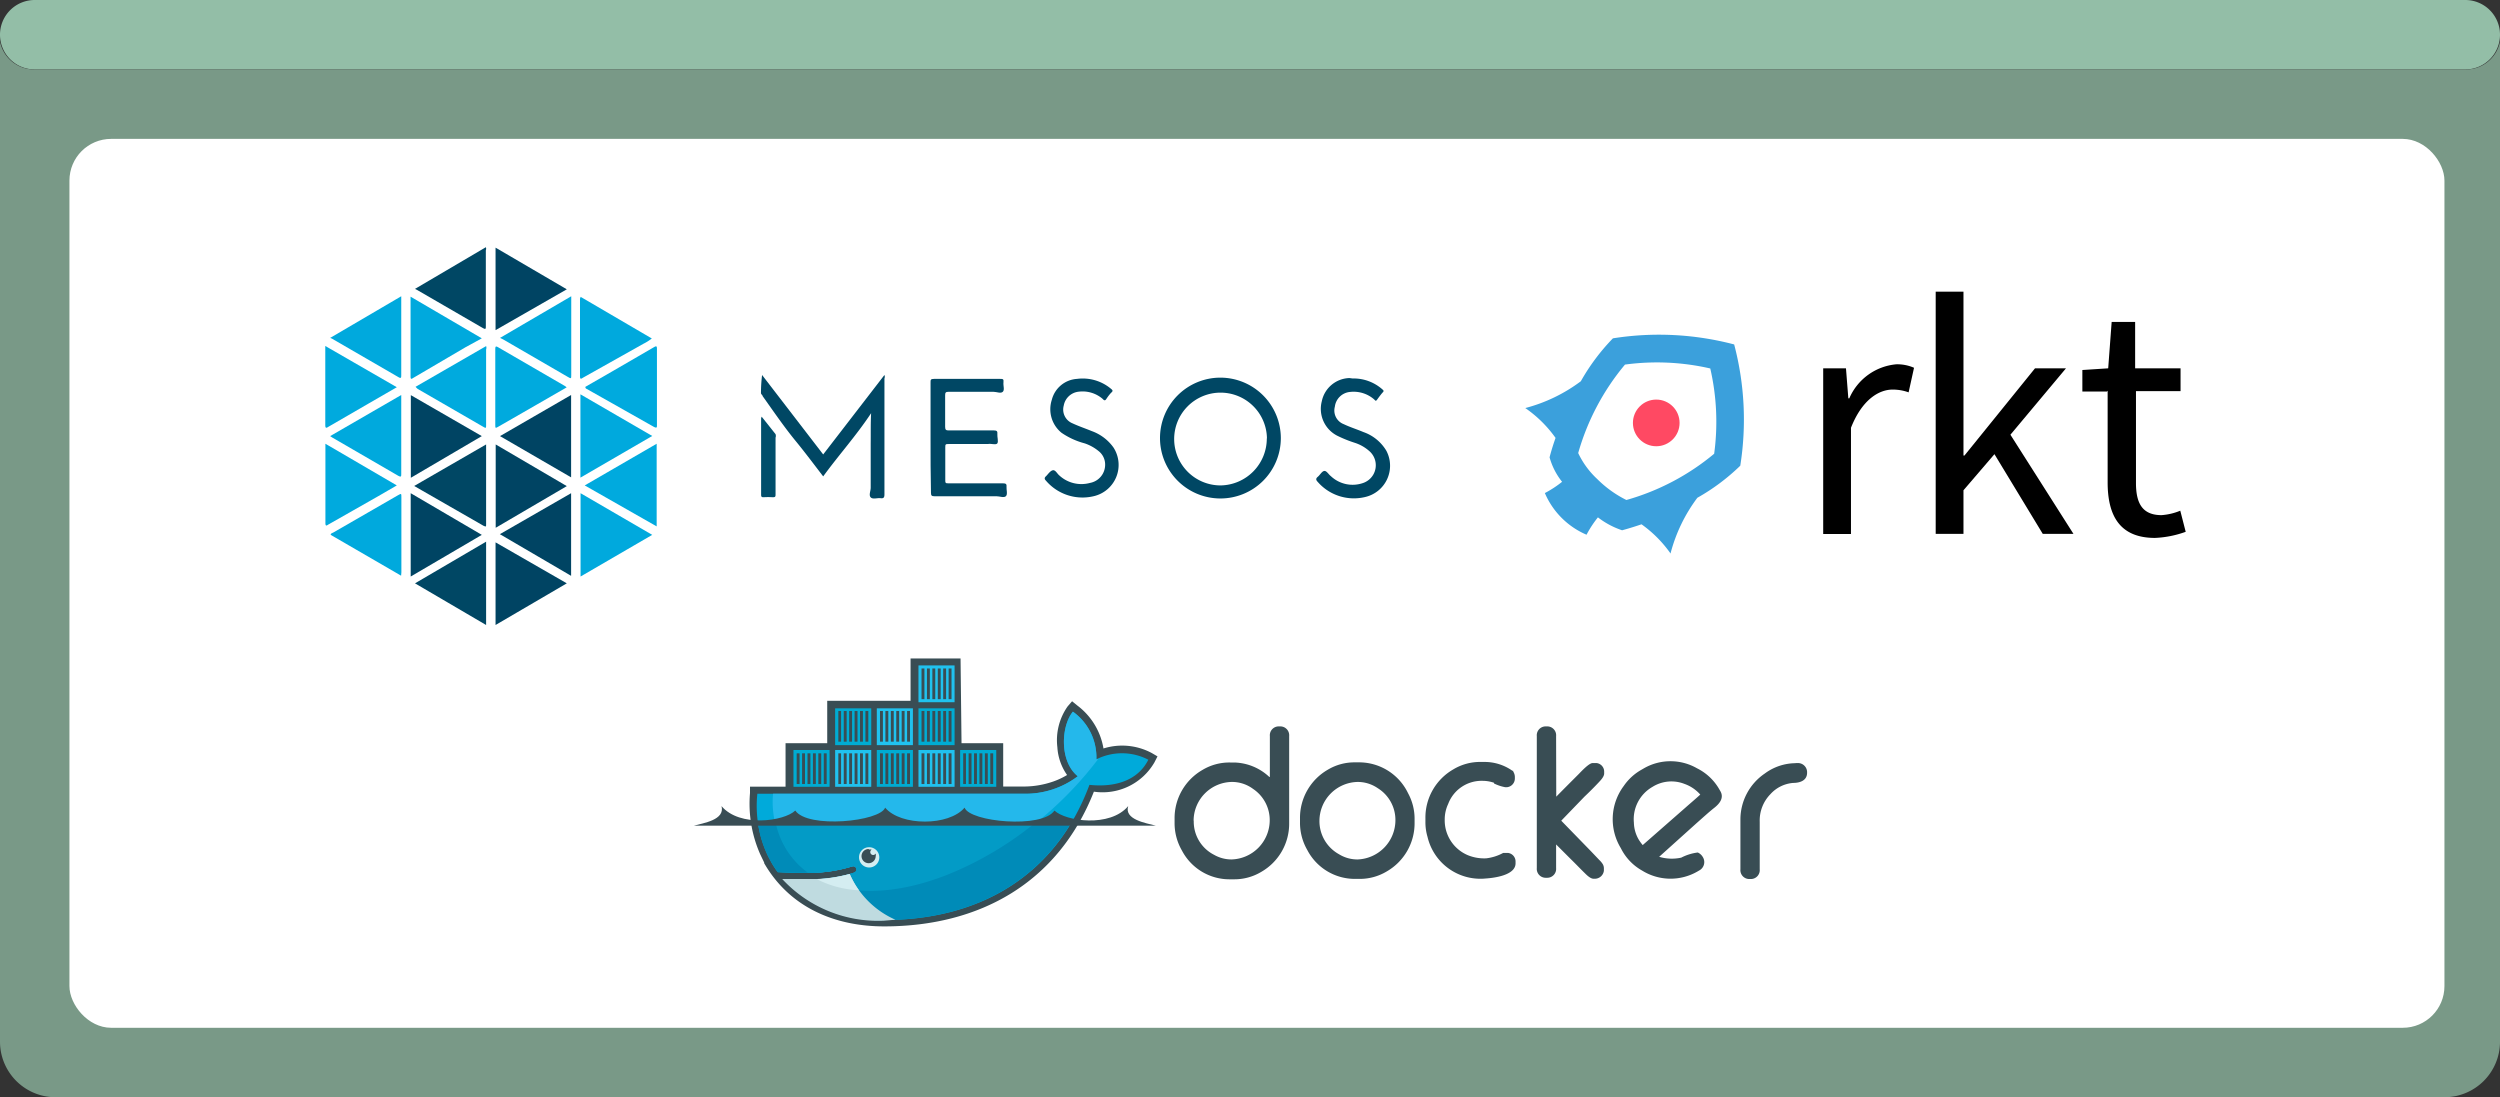 <svg id="Layer_1" data-name="Layer 1" xmlns="http://www.w3.org/2000/svg" viewBox="0 0 180 79"><rect x="0" y="0" width="180" height="79" fill="#333333" stroke="none"/><defs><style>.cls-1{fill:#93bea7;}.cls-2{fill:#799987;}.cls-3{fill:#fff;}.cls-4{fill:#394d54;}.cls-10,.cls-11,.cls-4,.cls-9{fill-rule:evenodd;}.cls-5{fill:#00aada;}.cls-6{fill:#24b8eb;}.cls-7{fill:#008bb8;}.cls-8{fill:#039bc6;}.cls-9{fill:#00acd3;}.cls-10{fill:#20c2ef;}.cls-11,.cls-13{fill:#d4edf1;}.cls-12{fill:#bfdbe0;}.cls-14{fill:#004764;}.cls-15{fill:#00aade;}.cls-16{fill:#004463;}.cls-17{fill:#00a9dd;}.cls-18{fill:#004e6b;}.cls-19{fill:#3ba0dc;}.cls-20{fill:#ff4963;}</style></defs><title>container logo 3</title><path id="Rectangle-2-Copy-4" class="cls-1" d="M2.5,0h175A2.5,2.5,0,0,1,180,2.5h0A2.5,2.5,0,0,1,177.5,5H2.5A2.5,2.5,0,0,1,0,2.5H0A2.5,2.5,0,0,1,2.5,0Z"/><path class="cls-2" d="M180,3V75a4,4,0,0,1-4,4H4a4,4,0,0,1-4-4V3H0A2.5,2.5,0,0,0,2.5,5h175A2.49,2.49,0,0,0,180,3Z"/><rect id="Rectangle-13-Copy-12" class="cls-3" x="5" y="10" width="171" height="64" rx="3" ry="3"/><path id="outline" class="cls-4" d="M69.23,53.51h3v3.12h1.52a6.46,6.46,0,0,0,2.08-.36,5.29,5.29,0,0,0,1-.47,3.87,3.87,0,0,1-.7-2,4.23,4.23,0,0,1,.74-2.94l.32-.37.38.31a4.87,4.87,0,0,1,1.88,3.09,4.51,4.51,0,0,1,3.48.33l.41.24-.22.43A4.31,4.31,0,0,1,78.76,57c-2.6,6.59-8.25,9.7-15.1,9.7-3.54,0-6.79-1.35-8.64-4.55l0-.05-.27-.56A9,9,0,0,1,54,57.1l0-.46h2.56V53.51h3V50.46h6V47.41h3.6Z"/><g id="body_colors" data-name="body colors"><path class="cls-5" d="M78.94,54.67a4.05,4.05,0,0,0-1.69-3.43c-.84,1-1,3.56.35,4.65a6.23,6.23,0,0,1-3.85,1.26H54.53a8.38,8.38,0,0,0,.8,4.55l.22.41a7.42,7.42,0,0,0,.45.69h0q1.18.08,2.18.05h0a10.53,10.53,0,0,0,3.19-.47.23.23,0,0,1,.29.15.24.24,0,0,1-.14.3l-.34.11h0a9.84,9.84,0,0,1-2.2.37h-.15c-.35,0-.72,0-1.11,0s-.83,0-1.29,0h0a9.33,9.33,0,0,0,7.24,2.93c6.64,0,12.27-3,14.77-9.73,1.77.19,3.47-.27,4.24-1.81A4.11,4.11,0,0,0,78.94,54.67Z"/><path class="cls-6" d="M78.94,54.67a4.05,4.05,0,0,0-1.69-3.43c-.84,1-1,3.56.35,4.65a6.23,6.23,0,0,1-3.85,1.26H55.66a6.4,6.4,0,0,0,2.51,5.7h0a10.53,10.53,0,0,0,3.19-.47.23.23,0,0,1,.29.15.24.24,0,0,1-.14.3l-.34.11h0a10.36,10.36,0,0,1-2.26.38l0,0c2.26,1.18,5.54,1.18,9.29-.29a26.17,26.17,0,0,0,10.87-8.38Z"/><path class="cls-7" d="M54.56,59.18a7.92,7.92,0,0,0,.76,2.51l.22.41a7.42,7.42,0,0,0,.45.69q1.18.08,2.18.05a10.53,10.53,0,0,0,3.19-.47.23.23,0,0,1,.29.15.24.24,0,0,1-.14.3l-.34.11h0a10.37,10.37,0,0,1-2.26.37h-.11c-.35,0-.72,0-1.1,0s-.85,0-1.31,0a9.36,9.36,0,0,0,7.26,2.94c5.69,0,10.63-2.2,13.5-7.05Z"/><path class="cls-8" d="M55.84,59.18a5.89,5.89,0,0,0,2.34,3.66,10.53,10.53,0,0,0,3.19-.47.23.23,0,0,1,.29.15.24.24,0,0,1-.14.3l-.34.11h0a10.52,10.52,0,0,1-2.27.37c2.26,1.18,5.53,1.16,9.28-.31a24.45,24.45,0,0,0,6.42-3.81Z"/></g><g id="Containers"><path class="cls-9" d="M59.31,54.24h.21v2.21h-.21Zm-.39,0h.21v2.21h-.21Zm-.39,0h.21v2.21h-.21Zm-.39,0h.21v2.21h-.21Zm-.39,0h.21v2.21h-.21Zm-.39,0h.21v2.21h-.21ZM57.13,54h2.6v2.65h-2.6Z"/><path class="cls-9" d="M62.31,51.19h.21v2.21h-.21Zm-.39,0h.21v2.21h-.21Zm-.39,0h.21v2.21h-.21Zm-.39,0h.21v2.21h-.21Zm-.39,0h.21v2.21h-.21Zm-.39,0h.2v2.21h-.2ZM60.13,51h2.6v2.65h-2.6Z"/><path class="cls-10" d="M62.31,54.24h.21v2.21h-.21Zm-.39,0h.21v2.21h-.21Zm-.39,0h.21v2.21h-.21Zm-.39,0h.21v2.21h-.21Zm-.39,0h.21v2.21h-.21Zm-.39,0h.2v2.21h-.2ZM60.13,54h2.6v2.65h-2.6Z"/><path class="cls-9" d="M65.31,54.24h.21v2.21h-.21Zm-.39,0h.21v2.21h-.21Zm-.39,0h.21v2.21h-.21Zm-.39,0h.21v2.21h-.21Zm-.39,0h.21v2.21h-.21Zm-.39,0h.21v2.21h-.21ZM63.13,54h2.6v2.65h-2.6Z"/><path class="cls-10" d="M65.31,51.19h.21v2.21h-.21Zm-.39,0h.21v2.21h-.21Zm-.39,0h.21v2.21h-.21Zm-.39,0h.21v2.21h-.21Zm-.39,0h.21v2.21h-.21Zm-.39,0h.21v2.21h-.21ZM63.13,51h2.6v2.65h-2.6Z"/><path class="cls-10" d="M68.3,54.24h.21v2.21H68.3Zm-.39,0h.21v2.21h-.21Zm-.39,0h.21v2.21h-.21Zm-.39,0h.21v2.21h-.21Zm-.39,0h.21v2.21h-.21Zm-.39,0h.21v2.21h-.21ZM66.13,54h2.6v2.65h-2.6Z"/><path class="cls-9" d="M68.3,51.19h.21v2.21H68.3Zm-.39,0h.21v2.21h-.21Zm-.39,0h.21v2.21h-.21Zm-.39,0h.21v2.21h-.21Zm-.39,0h.21v2.21h-.21Zm-.39,0h.21v2.21h-.21ZM66.13,51h2.6v2.65h-2.6Z"/><path class="cls-10" d="M68.3,48.13h.21v2.21H68.3Zm-.39,0h.21v2.21h-.21Zm-.39,0h.21v2.21h-.21Zm-.39,0h.21v2.21h-.21Zm-.39,0h.21v2.21h-.21Zm-.39,0h.21v2.21h-.21Zm-.22-.22h2.6v2.65h-2.6Z"/><path class="cls-9" d="M71.3,54.24h.21v2.21H71.3Zm-.39,0h.21v2.21h-.21Zm-.39,0h.21v2.21h-.21Zm-.39,0h.21v2.21h-.21Zm-.39,0h.21v2.21h-.21Zm-.39,0h.2v2.21h-.2ZM69.13,54h2.6v2.65h-2.6Z"/></g><path class="cls-11" d="M62.57,61a.73.73,0,1,1-.72.73.72.72,0,0,1,.72-.73"/><path class="cls-4" d="M62.57,61.17a.51.51,0,0,1,.19,0,.21.21,0,0,0-.1.18.21.21,0,0,0,.21.21.21.21,0,0,0,.18-.11.53.53,0,0,1,0,.2.51.51,0,1,1-.51-.52"/><path class="cls-4" d="M49.89,59.45H83.23c-.73-.19-2.3-.44-2-1.41-1.32,1.56-4.5,1.09-5.31.32-.89,1.32-6.1.82-6.47-.21-1.12,1.34-4.6,1.34-5.72,0-.36,1-5.57,1.53-6.47.21-.8.77-4,1.23-5.31-.32.26,1-1.31,1.22-2,1.41"/><path class="cls-12" d="M64.47,66.22a6.38,6.38,0,0,1-3.29-3.3,10.81,10.81,0,0,1-2.37.37q-.52,0-1.09,0t-1.4,0a9.4,9.4,0,0,0,7.34,3Z"/><path class="cls-13" d="M61.84,64.1a6.36,6.36,0,0,1-.66-1.17,10.82,10.82,0,0,1-2.37.37A7.45,7.45,0,0,0,61.84,64.1Z"/><path class="cls-4" d="M118.27,60.85l3.07-2.69c.35-.31.73-.63,1.08-.95a2.73,2.73,0,0,0-1.14-.77,2.57,2.57,0,0,0-2.31.22,2.68,2.68,0,0,0-1.33,2.57,2.51,2.51,0,0,0,.36,1.24,3.28,3.28,0,0,0,.27.37m1.19.85a3.17,3.17,0,0,0,1.59.06,3.55,3.55,0,0,1,1.19-.37h0l0,0a.79.79,0,0,1,.37.34.68.68,0,0,1-.26.95l-.12.07a3.88,3.88,0,0,1-4-.06,3.75,3.75,0,0,1-1.46-1.48l-.08-.15a4,4,0,0,1,.22-4.46,3.81,3.81,0,0,1,1.26-1.16l.19-.11a3.84,3.84,0,0,1,3.83,0,3.77,3.77,0,0,1,1.61,1.53l.07.12c.28.49-.08.91-.45,1.2s-.86.74-1.27,1.1Zm9.82-6.75h.14a.66.66,0,0,1,.69.7c0,.58-.55.73-1,.73a2.47,2.47,0,0,0-1.64.81,2.71,2.71,0,0,0-.77,2v3.41a.64.64,0,0,1-.64.7h-.11a.64.64,0,0,1-.64-.7V59a4,4,0,0,1,1.76-3.31A3.75,3.75,0,0,1,129.28,54.95Zm-17.23,2.42c.54-.55,1.08-1.09,1.62-1.63.15-.15.73-.79,1-.79h.28a.62.62,0,0,1,.55.61v.14c0,.24-.27.51-.42.67-.32.34-.65.67-1,1l-1.67,1.73,2.15,2.21.59.62a1.53,1.53,0,0,1,.23.27.59.59,0,0,1,.1.32v.18a.66.66,0,0,1-.63.58h-.11c-.23,0-.49-.26-.64-.41-.32-.31-.63-.64-1-1l-1.06-1.06v1.7a.64.64,0,0,1-.64.7h-.11a.64.64,0,0,1-.64-.7V53a.64.64,0,0,1,.64-.7h.11a.64.64,0,0,1,.64.7Zm-4.48-1a2.54,2.54,0,0,0-.82-.14,2.57,2.57,0,0,0-2.48,1.66,2.62,2.62,0,0,0-.25,1.13,2.72,2.72,0,0,0,1.68,2.57,3.1,3.1,0,0,0,1.31.22,3.38,3.38,0,0,0,1.22-.39l.06,0h.28a.62.62,0,0,1,.55.61v.14c0,.86-1.54,1.05-2.13,1.09a3.91,3.91,0,0,1-4.21-3,3.7,3.7,0,0,1-.15-1.06v-.28a4,4,0,0,1,2-3.51,3.73,3.73,0,0,1,2-.54h.27a3.47,3.47,0,0,1,2,.64l.05,0,0,.05a.75.75,0,0,1,.12.37v.14a.63.63,0,0,1-.58.62h-.11A3.08,3.08,0,0,1,107.57,56.41ZM95,59.09a2.72,2.72,0,0,0,1.4,2.41,2.52,2.52,0,0,0,1.36.38,2.83,2.83,0,0,0,2.71-2.82,2.69,2.69,0,0,0-1.27-2.31,2.54,2.54,0,0,0-1.46-.45A2.81,2.81,0,0,0,95,59.09Zm2.6-4.2h.19a3.91,3.91,0,0,1,3.59,2.22,3.84,3.84,0,0,1,.47,1.84v.28a4,4,0,0,1-2,3.51,3.77,3.77,0,0,1-2,.54h-.27a3.86,3.86,0,0,1-3.45-2.07,3.93,3.93,0,0,1-.53-2v-.28a4,4,0,0,1,2-3.51A3.73,3.73,0,0,1,97.57,54.89Zm-11.65,4.2a2.68,2.68,0,0,0,1.47,2.46,2.52,2.52,0,0,0,1.24.33,2.83,2.83,0,0,0,2.76-2.82,2.7,2.7,0,0,0-1.2-2.26,2.54,2.54,0,0,0-1.54-.5,2.8,2.8,0,0,0-2.74,2.79Zm5.48-3.15V53a.64.64,0,0,1,.64-.7h.11a.64.64,0,0,1,.64.7v6.26a4,4,0,0,1-2,3.51,3.77,3.77,0,0,1-2,.54h-.27a3.86,3.86,0,0,1-3.45-2.07,3.93,3.93,0,0,1-.53-2v-.28a4,4,0,0,1,2-3.52,3.75,3.75,0,0,1,2-.54h.27A3.82,3.82,0,0,1,91.39,55.94Z"/><path class="cls-14" d="M92.22,31.57a4.35,4.35,0,1,1-4.35-4.38A4.36,4.36,0,0,1,92.22,31.57Zm-1,0a3.34,3.34,0,1,0-3.33,3.38A3.38,3.38,0,0,0,91.21,31.56Z"/><path class="cls-14" d="M62.72,29.75c-1.08,1.63-2.32,3-3.45,4.55-.67-.87-1.31-1.73-2-2.57-.82-1-1.59-2.13-2.36-3.21,0-.07-.12-.13-.12-.22A11.1,11.1,0,0,1,54.87,27l4.4,5.72,4.41-5.72a.34.34,0,0,1,0,.25c0,2.78,0,5.56,0,8.34,0,.22-.05.31-.28.28s-.56.1-.71-.06,0-.46,0-.69q0-1.57,0-3.15C62.7,31.22,62.68,30.52,62.72,29.75Z"/><path class="cls-14" d="M67,31.54c0-1.33,0-2.66,0-4,0-.19,0-.26.25-.26H72c.2,0,.28,0,.25.25s.1.54-.05.68-.44,0-.67,0H68.29c-.2,0-.24.06-.24.25,0,.76,0,1.52,0,2.28,0,.22.08.25.26.25h3.25c.21,0,.27.06.25.26s.09.53,0,.67-.45,0-.69.05H68.3c-.19,0-.25,0-.24.24q0,1.18,0,2.35c0,.19,0,.25.24.24h3.92c.21,0,.27.06.25.25s.1.55-.05.68-.44,0-.67,0H67.28c-.2,0-.25-.05-.25-.25C67,34.22,67,32.88,67,31.54Z"/><path class="cls-14" d="M97.38,27.25a3.13,3.13,0,0,1,2.18.81c.08.07.07.12,0,.19s-.27.33-.39.5-.13.1-.24,0a2.25,2.25,0,0,0-1.73-.53,1.21,1.21,0,0,0-1.09,1.06,1.05,1.05,0,0,0,.64,1.26c.46.22.95.37,1.42.57a3.11,3.11,0,0,1,1.65,1.35,2.31,2.31,0,0,1-1.55,3.33,3.45,3.45,0,0,1-3.39-1.09c-.13-.13-.16-.24,0-.37s.29-.39.46-.42.31.24.48.37a2.28,2.28,0,0,0,2.31.5,1.35,1.35,0,0,0,.44-2.32,2.91,2.91,0,0,0-1-.57,9,9,0,0,1-1.21-.48,2.17,2.17,0,0,1-1.19-2.52,2.09,2.09,0,0,1,2-1.67Z"/><path class="cls-14" d="M79.57,33.47a1.23,1.23,0,0,0-.48-1,3.16,3.16,0,0,0-1-.55,5.34,5.34,0,0,1-1.66-.76,2.18,2.18,0,0,1-.7-2.37,2,2,0,0,1,1.81-1.51A3.17,3.17,0,0,1,80,28c.11.09.16.15,0,.28a3.18,3.18,0,0,0-.34.44c-.09.14-.15.13-.27,0a2.21,2.21,0,0,0-1.71-.52,1.22,1.22,0,0,0-1.09,1,1.07,1.07,0,0,0,.63,1.28c.45.21.93.37,1.39.56a3.28,3.28,0,0,1,1.56,1.18,2.31,2.31,0,0,1-1.44,3.51,3.46,3.46,0,0,1-3.42-1.12c-.12-.12-.12-.21,0-.32s.3-.39.49-.43.31.24.47.37a2.34,2.34,0,0,0,2.21.54A1.33,1.33,0,0,0,79.57,33.47Z"/><path class="cls-15" d="M42.1,34.95l5.18-3v5.95Z"/><path class="cls-15" d="M42.15,27.85l2-1.15L47.08,25c.16-.09.22-.11.22.12q0,2.74,0,5.48c0,.17,0,.24-.21.14L42.24,28A.13.13,0,0,1,42.15,27.85Z"/><path class="cls-15" d="M40.8,27.89l-2.22,1.28L35.9,30.71c-.24.14-.24.13-.24-.14q0-2.71,0-5.42c0-.16,0-.27.2-.15l4.81,2.79Z"/><path class="cls-16" d="M35.69,32l5.12,3-5.12,3Z"/><path class="cls-16" d="M35.68,23.77V17.83l5.13,3Z"/><path class="cls-16" d="M40.81,42l-5.13,3V39.05Z"/><path class="cls-15" d="M28.57,27.88l-2.06,1.19-2.85,1.65c-.13.08-.24.16-.24-.1,0-1.85,0-3.7,0-5.55,0,0,0-.08,0-.16Z"/><path class="cls-15" d="M28.57,34.95l-1.38.8-3.52,2c-.11.06-.24.2-.24-.09q0-2.8,0-5.6a.81.81,0,0,1,0-.11Z"/><path class="cls-14" d="M35,32c0,2,0,3.85,0,5.75,0,.17,0,.19-.18.11l-5-2.87Z"/><path class="cls-14" d="M29.88,42,35,39V45Z"/><path class="cls-14" d="M29.88,20.8l5.1-3a.28.28,0,0,1,0,.22c0,1.82,0,3.63,0,5.45,0,.21,0,.27-.23.14l-4.73-2.74Z"/><path class="cls-15" d="M29.92,27.85,35,24.92a.34.34,0,0,1,0,.24q0,2.7,0,5.4c0,.29,0,.29-.24.15L30.07,28S30,27.94,29.92,27.85Z"/><path class="cls-17" d="M41.8,21.37l5.13,3a3.41,3.41,0,0,1-.62.39L42,27.18c-.12.07-.24.19-.24-.09,0-1.87,0-3.73,0-5.6C41.78,21.47,41.79,21.44,41.8,21.37Z"/><path class="cls-17" d="M41.79,34.39v-6l5.17,3Z"/><path class="cls-17" d="M41.8,35.51l5.16,3-5.16,3Z"/><path class="cls-17" d="M29.56,21.36l5.13,3L33.52,25,29.77,27.2c-.1.06-.21.17-.21-.08C29.56,25.22,29.56,23.32,29.56,21.36Z"/><path class="cls-16" d="M29.57,35.51l5.12,3-5.12,3Z"/><path class="cls-17" d="M36,24.33l5.13-3v.29q0,2.69,0,5.37c0,.29,0,.29-.26.14l-4.64-2.69Z"/><path class="cls-16" d="M34.69,31.4l-5.11,3V28.45Z"/><path class="cls-16" d="M41.12,35.51v5.95l-5.13-3Z"/><path class="cls-16" d="M41.12,28.44v5.93L36,31.4Z"/><path class="cls-17" d="M23.77,24.33l5.12-3c0,.11,0,.19,0,.26q0,2.71,0,5.42c0,.17,0,.27-.21.14l-4.8-2.78Z"/><path class="cls-17" d="M28.88,41.45l-5.07-2.94c0-.12.12-.13.19-.17l4.65-2.68c.25-.14.25-.14.25.15q0,2.7,0,5.39C28.9,41.27,28.89,41.34,28.88,41.45Z"/><path class="cls-17" d="M28.89,28.44c0,.09,0,.15,0,.21q0,2.74,0,5.47c0,.17,0,.26-.21.14L23.92,31.5l-.15-.1Z"/><path class="cls-18" d="M54.84,30l1,1.26a.37.37,0,0,1,0,.25c0,1.35,0,2.71,0,4.06,0,.18,0,.24-.23.23a5.18,5.18,0,0,0-.61,0c-.13,0-.2,0-.2-.18,0-1.83,0-3.66,0-5.5A.82.82,0,0,1,54.84,30Z"/><path class="cls-19" d="M120.28,39.84a11.53,11.53,0,0,1,1.93-4,14.94,14.94,0,0,0,3.09-2.31,21.22,21.22,0,0,0-.44-8.73,21.22,21.22,0,0,0-8.73-.44,15,15,0,0,0-2.31,3.09,11.54,11.54,0,0,1-4,1.93A8.77,8.77,0,0,1,112,31.53c-.3.85-.43,1.4-.43,1.4a4.91,4.91,0,0,0,.9,1.76,7.64,7.64,0,0,1-1.09.73l-.15.08a5.7,5.7,0,0,0,3,3l.07-.13a7.74,7.74,0,0,1,.75-1.12,5.92,5.92,0,0,0,1.74.93s.55-.14,1.4-.43a8.78,8.78,0,0,1,2.11,2.13ZM117.1,36A8,8,0,0,1,115,34.49a6.11,6.11,0,0,1-1.37-1.87A17.27,17.27,0,0,1,117,26.25a17.13,17.13,0,0,1,6.14.28,17.13,17.13,0,0,1,.28,6.14A17.14,17.14,0,0,1,117.1,36Z"/><circle class="cls-20" cx="119.25" cy="30.45" r="1.68"/><path d="M131.24,26.52h1.67l.17,2.16h.07a4.08,4.08,0,0,1,3.38-2.45,3,3,0,0,1,1.28.25l-.39,1.77a3.34,3.34,0,0,0-1.15-.2c-1,0-2.21.74-3,2.75v7.65h-2V26.52ZM139.37,21h2V32.8h.07l5.08-6.28h2.23l-4,4.78,4.54,7.14h-2.21l-3.48-5.74-2.23,2.6v3.14h-2V21Zm12.33,7.19h-1.77V26.64l1.86-.12.25-3.34h1.69v3.34H157v1.64h-3.21v6.62c0,1.47.47,2.31,1.84,2.31a4.33,4.33,0,0,0,1.35-.32l.39,1.52a7.36,7.36,0,0,1-2.21.44c-2.55,0-3.41-1.62-3.41-4v-6.6Z"/></svg>